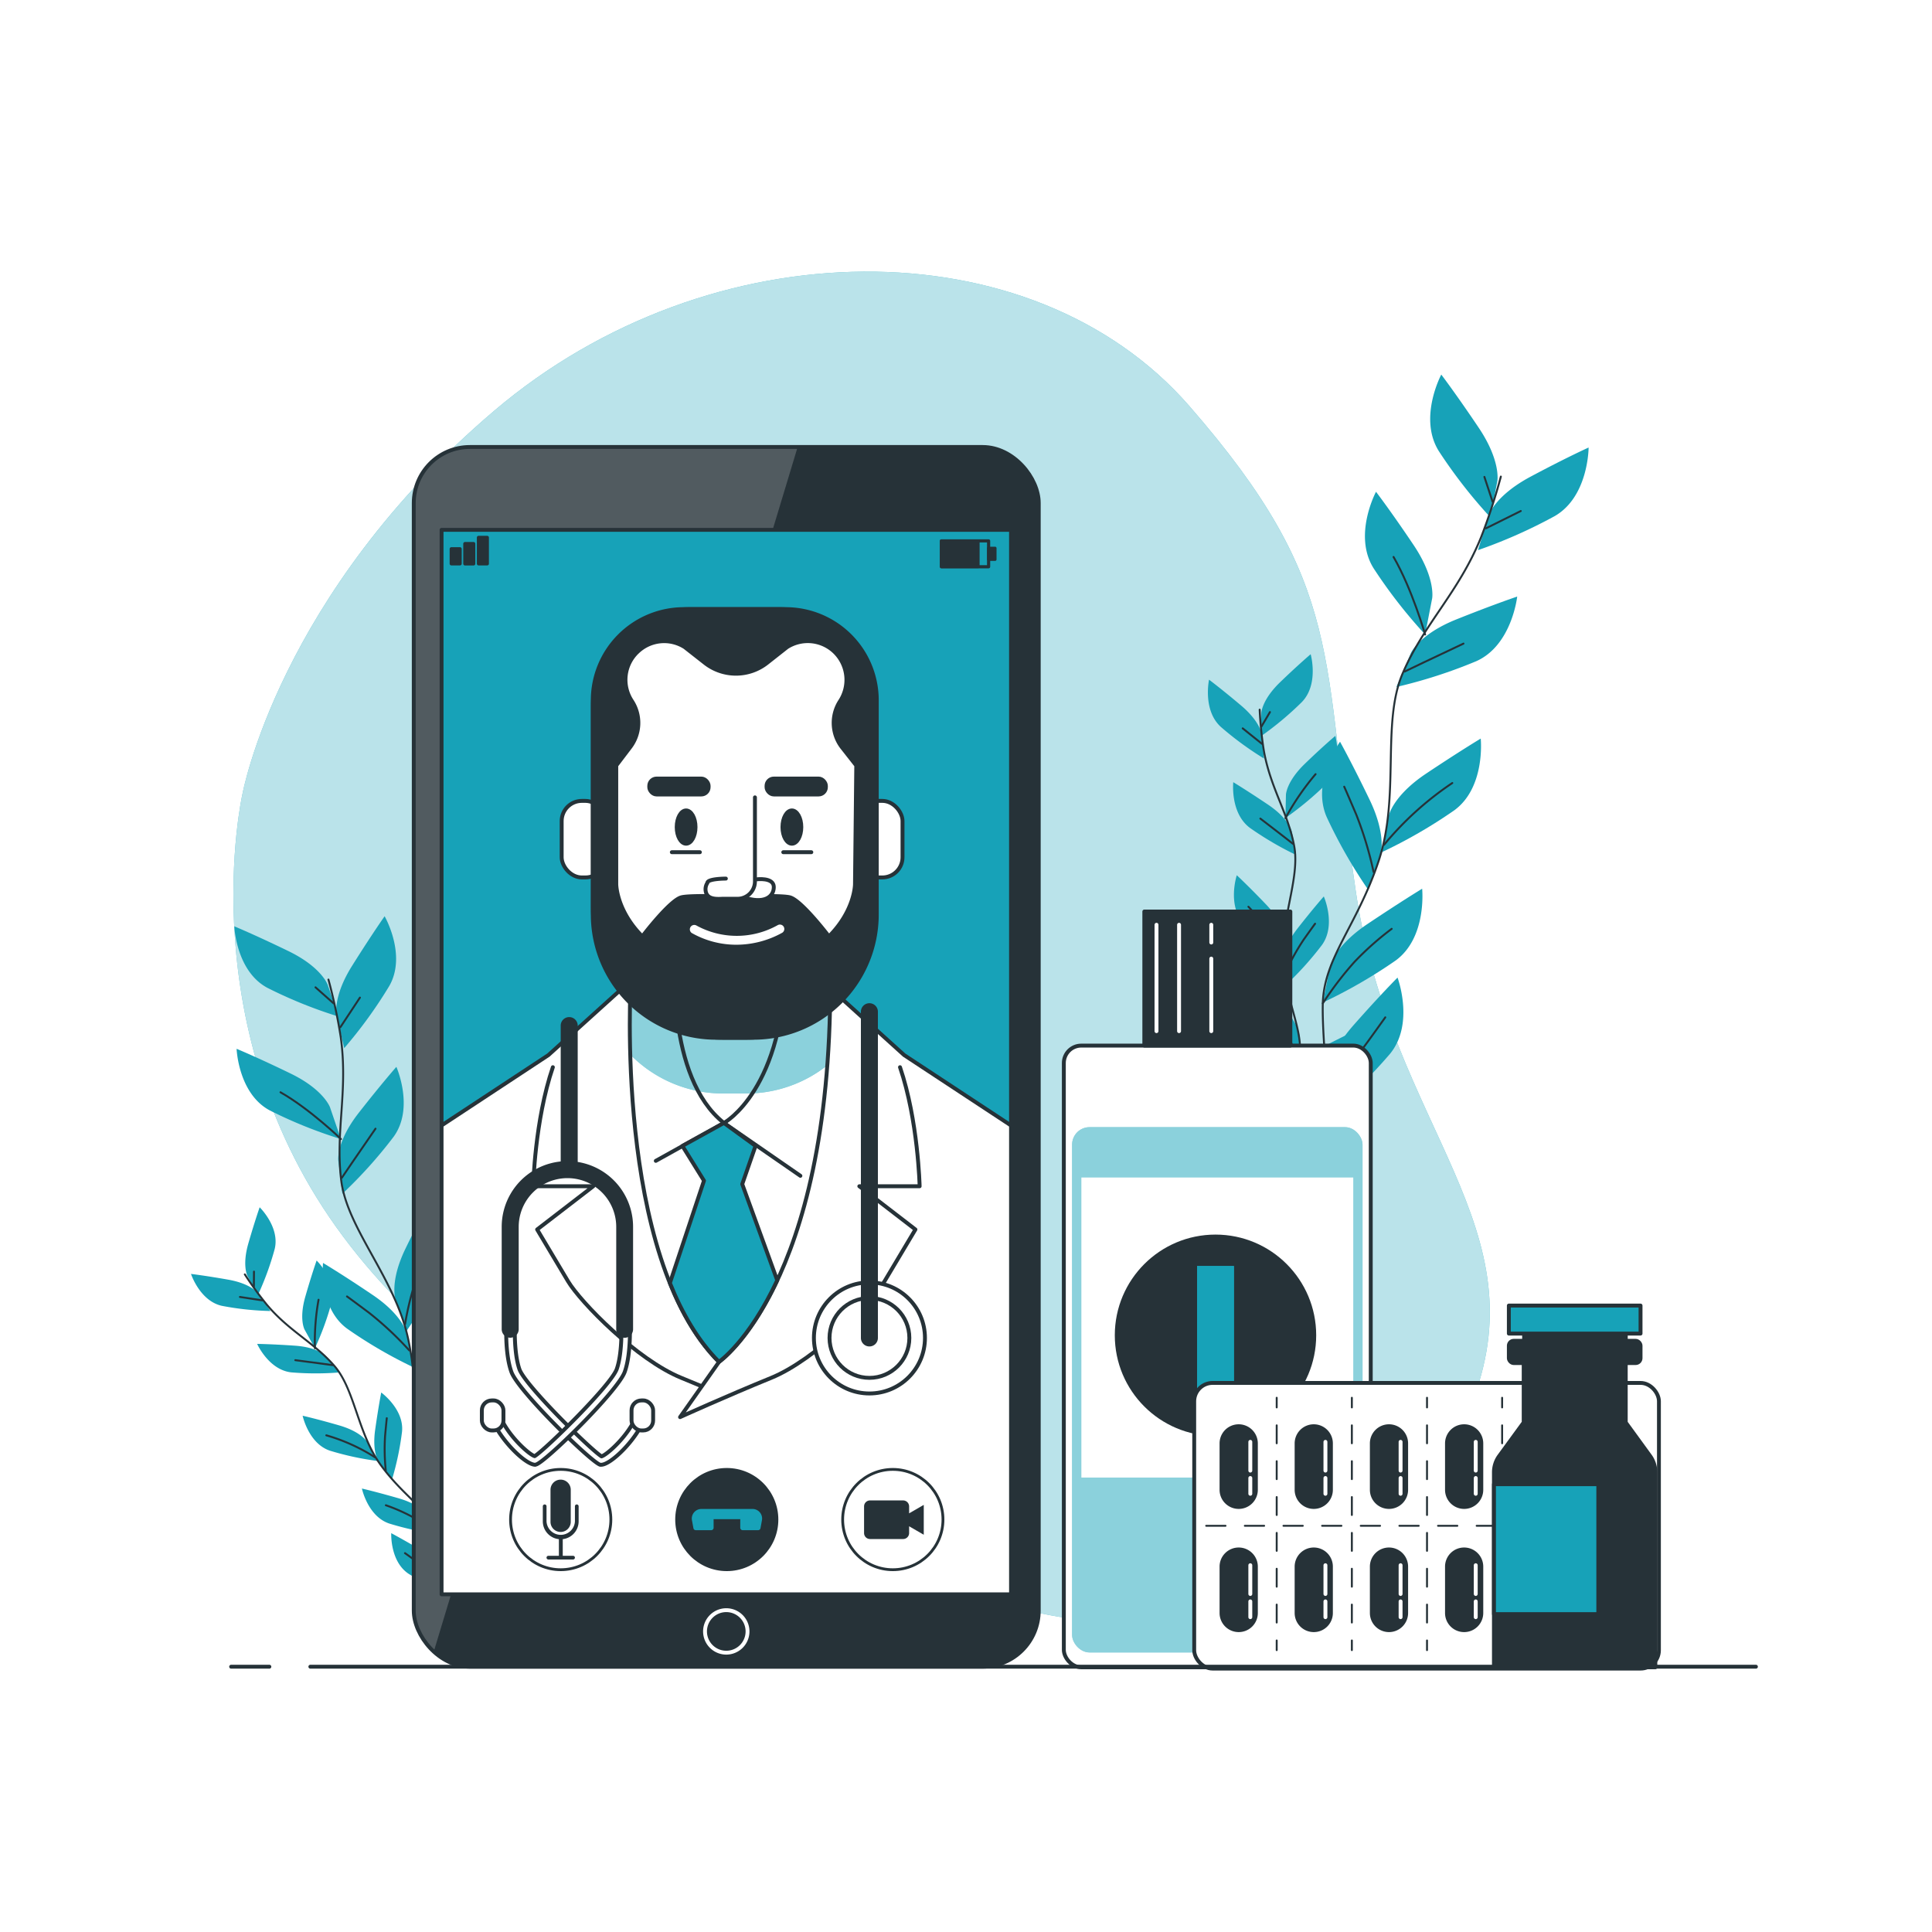 <svg class="animated" id="freepik_stories-online-doctor" xmlns="http://www.w3.org/2000/svg"
    xmlns:xlink="http://www.w3.org/1999/xlink" viewBox="0 0 500 500" version="1.1" xmlns:svgjs="http://svgjs.com/svgjs">
    <style>
        svg#freepik_stories-online-doctor:not(.animated) .animable {
            opacity: 0;
        }

        svg#freepik_stories-online-doctor.animated #freepik--Plants--inject-127 {
            animation: 1s 1 forwards cubic-bezier(.36, -0.01, .5, 1.38) slideUp, 3s Infinite linear wind;
            animation-delay: 0s, 1s;
        }

        svg#freepik_stories-online-doctor.animated #freepik--Bottle--inject-127 {
            animation: 1s 1 forwards cubic-bezier(.36, -0.01, .5, 1.38) slideRight;
            animation-delay: 0s;
        }

        svg#freepik_stories-online-doctor.animated #freepik--Pills--inject-127 {
            animation: 1s 1 forwards cubic-bezier(.36, -0.01, .5, 1.38) slideRight;
            animation-delay: 0s;
        }

        svg#freepik_stories-online-doctor.animated #freepik--Ampoule--inject-127 {
            animation: 1s 1 forwards cubic-bezier(.36, -0.01, .5, 1.38) slideRight;
            animation-delay: 0s;
        }

        svg#freepik_stories-online-doctor.animated #freepik--Device--inject-127 {
            animation: 1s 1 forwards cubic-bezier(.36, -0.01, .5, 1.38) slideLeft, 3s Infinite linear floating;
            animation-delay: 0s, 1s;
        }

        @keyframes slideUp {
            0% {
                opacity: 0;
                transform: translateY(30px);
            }

            100% {
                opacity: 1;
                transform: inherit;
            }
        }

        @keyframes wind {
            0% {
                transform: rotate(0deg);
            }

            25% {
                transform: rotate(1deg);
            }

            75% {
                transform: rotate(-1deg);
            }
        }

        @keyframes slideRight {
            0% {
                opacity: 0;
                transform: translateX(30px);
            }

            100% {
                opacity: 1;
                transform: translateX(0);
            }
        }

        @keyframes slideLeft {
            0% {
                opacity: 0;
                transform: translateX(-30px);
            }

            100% {
                opacity: 1;
                transform: translateX(0);
            }
        }

        @keyframes floating {
            0% {
                opacity: 1;
                transform: translateY(0px);
            }

            50% {
                transform: translateY(-10px);
            }

            100% {
                opacity: 1;
                transform: translateY(0px);
            }
        }
    </style>
    <g id="freepik--background-simple--inject-127" class="animable" style="transform-origin: 222.984px 245.192px;">
        <path
            d="M62.72,205.62s-13.83,61,26.14,114.47S198,394.7,253.67,413.3s107.5-2.11,126.7-48.86S360,292.17,350.91,230.88,348.64,152,307.82,105.11s-124-46.33-179.89,1.17S62.72,205.62,62.72,205.62Z"
            style="fill: rgb(23, 162, 184); transform-origin: 222.984px 245.192px;" id="eld1y4vu6nuxr" class="animable">
        </path>
        <g id="elqkps52ey86">
            <path
                d="M62.72,205.62s-13.83,61,26.14,114.47S198,394.7,253.67,413.3s107.5-2.11,126.7-48.86S360,292.17,350.91,230.88,348.64,152,307.82,105.11s-124-46.33-179.89,1.17S62.72,205.62,62.72,205.62Z"
                style="fill: rgb(255, 255, 255); opacity: 0.7; transform-origin: 222.984px 245.192px;" class="animable">
            </path>
        </g>
    </g>
    <g id="freepik--Plants--inject-127" class="animable" style="transform-origin: 230.28px 259.75px;">
        <path
            d="M387.51,124.54s1-5.18-4.83-13.86S373,96.94,373,96.94s-6,11.22-.64,19.8a130.15,130.15,0,0,0,13.34,17.14Z"
            style="fill: rgb(23, 162, 184); transform-origin: 378.854px 115.41px;" id="elz63qbivs48" class="animable">
        </path>
        <path
            d="M370.64,154.87s1-5.18-4.83-13.86-9.7-13.74-9.7-13.74-6,11.22-.63,19.79a129.82,129.82,0,0,0,13.34,17.15Z"
            style="fill: rgb(23, 162, 184); transform-origin: 361.976px 145.74px;" id="eldzzyc6nycw" class="animable">
        </path>
        <path d="M385.32,133.29s1.56-5,10.81-9.94,15-7.53,15-7.53,0,12.7-8.78,17.75a131,131,0,0,1-19.86,8.81Z"
            style="fill: rgb(23, 162, 184); transform-origin: 396.81px 129.1px;" id="els4278d3g9c" class="animable">
        </path>
        <path
            d="M365.12,169.05s2.08-4.86,11.79-8.75,15.74-5.91,15.74-5.91-1.37,12.63-10.6,16.73a129.52,129.52,0,0,1-20.67,6.67Z"
            style="fill: rgb(23, 162, 184); transform-origin: 377.015px 166.09px;" id="elaw4br6uy4as" class="animable">
        </path>
        <path
            d="M359.36,211.22s1-5.19,9.7-11,14.15-9.08,14.15-9.08,1.3,12.64-6.86,18.58a129.21,129.21,0,0,1-18.81,10.86Z"
            style="fill: rgb(23, 162, 184); transform-origin: 370.413px 205.86px;" id="elgp7yf2zrkpk" class="animable">
        </path>
        <path d="M357.25,221.37s1.74-5-2.8-14.41-7.65-15-7.65-15-7.5,10.25-3.45,19.5a129.53,129.53,0,0,0,10.77,18.86Z"
            style="fill: rgb(23, 162, 184); transform-origin: 349.864px 211.14px;" id="eljrysn7les4" class="animable">
        </path>
        <path
            d="M344.2,250.14s1-5.18,9.69-11S368.05,230,368.05,230s1.3,12.63-6.86,18.58a130.27,130.27,0,0,1-18.81,10.86Z"
            style="fill: rgb(23, 162, 184); transform-origin: 355.253px 244.72px;" id="elca2eptbiudv" class="animable">
        </path>
        <path
            d="M343.7,278.44s-.33-5.27,6.59-13.12S361.68,253,361.68,253s4.46,11.89-1.93,19.71a129.58,129.58,0,0,1-15.45,15.27Z"
            style="fill: rgb(23, 162, 184); transform-origin: 353.446px 270.49px;" id="elgivw3iu2la" class="animable">
        </path>
        <path
            d="M388.42,123.34a150.35,150.35,0,0,1-5.13,15.72c-5.77,14.27-14.81,22.43-20.3,35.26s-.62,31.7-6.19,48.47-14.13,25-14.46,36.88S346,304.58,346,304.58"
            style="fill: none; stroke: rgb(38, 50, 56); stroke-linecap: round; stroke-linejoin: round; stroke-width: 0.5px; transform-origin: 365.37px 213.96px;"
            id="elusoezaiphbk" class="animable"></path>
        <line x1="384.58" y1="136.72" x2="393.58" y2="132.25"
            style="fill: none; stroke: rgb(38, 50, 56); stroke-linecap: round; stroke-linejoin: round; stroke-width: 0.5px; transform-origin: 389.08px 134.485px;"
            id="elvcbds3mfawk" class="animable"></line>
        <line x1="386.29" y1="129.88" x2="384.16" y2="123.42"
            style="fill: none; stroke: rgb(38, 50, 56); stroke-linecap: round; stroke-linejoin: round; stroke-width: 0.5px; transform-origin: 385.225px 126.65px;"
            id="el38uim4cy5e2" class="animable"></line>
        <path d="M363.54,173.79s7.52-3.63,15.21-7.23"
            style="fill: none; stroke: rgb(38, 50, 56); stroke-linecap: round; stroke-linejoin: round; stroke-width: 0.5px; transform-origin: 371.145px 170.175px;"
            id="el1fzixysxwhl" class="animable"></path>
        <path d="M368.82,164.21s-3.37-11.77-8.17-20.07"
            style="fill: none; stroke: rgb(38, 50, 56); stroke-linecap: round; stroke-linejoin: round; stroke-width: 0.5px; transform-origin: 364.735px 154.175px;"
            id="elduow91w56e9" class="animable"></path>
        <path d="M358.18,218.65a82.48,82.48,0,0,1,17.67-16"
            style="fill: none; stroke: rgb(38, 50, 56); stroke-linecap: round; stroke-linejoin: round; stroke-width: 0.5px; transform-origin: 367.015px 210.65px;"
            id="el42q6d6dpamw" class="animable"></path>
        <path d="M355.48,225.68A93,93,0,0,0,351,210.82c-2.72-6.38-3.12-7.22-3.12-7.22"
            style="fill: none; stroke: rgb(38, 50, 56); stroke-linecap: round; stroke-linejoin: round; stroke-width: 0.5px; transform-origin: 351.68px 214.64px;"
            id="elovfi8kdlfi" class="animable"></path>
        <path d="M342.34,259.67a87.88,87.88,0,0,1,8.23-10.77,78,78,0,0,1,9.6-8.52"
            style="fill: none; stroke: rgb(38, 50, 56); stroke-linecap: round; stroke-linejoin: round; stroke-width: 0.5px; transform-origin: 351.255px 250.025px;"
            id="elw1eq8e9etar" class="animable"></path>
        <path d="M344.3,287.93a22.66,22.66,0,0,1,4.21-11.1c3.76-4.75,8.21-11.05,10-13.54"
            style="fill: none; stroke: rgb(38, 50, 56); stroke-linecap: round; stroke-linejoin: round; stroke-width: 0.5px; transform-origin: 351.405px 275.61px;"
            id="el1alzlp18pbw" class="animable"></path>
        <path d="M326.43,184.54s.07-3.37,4.88-8,7.89-7.23,7.89-7.23,2.19,7.78-2.29,12.39a82.43,82.43,0,0,1-10.61,8.86Z"
            style="fill: rgb(23, 162, 184); transform-origin: 333.018px 179.935px;" id="elpxqdq7uccxc" class="animable">
        </path>
        <path d="M332.8,205.68s.08-3.36,4.88-8,7.9-7.23,7.9-7.23,2.18,7.78-2.29,12.4a82.62,82.62,0,0,1-10.62,8.85Z"
            style="fill: rgb(23, 162, 184); transform-origin: 339.391px 201.075px;" id="el8mupoxb3qb2" class="animable">
        </path>
        <path
            d="M326.6,190.27s-.28-3.35-5.37-7.65-8.33-6.72-8.33-6.72-1.7,7.91,3.06,12.23a82.93,82.93,0,0,0,11.15,8.17Z"
            style="fill: rgb(23, 162, 184); transform-origin: 319.857px 186.1px;" id="el1isy7ylyq5h" class="animable">
        </path>
        <path d="M334.32,215.24s-.64-3.3-6.15-7-9-5.81-9-5.81-.85,8,4.33,11.84a83.07,83.07,0,0,0,11.95,7Z"
            style="fill: rgb(23, 162, 184); transform-origin: 327.284px 211.85px;" id="elovvz1tvl51o" class="animable">
        </path>
        <path
            d="M332.18,242.24s.07-3.36-4.53-8.17-7.57-7.56-7.57-7.56-2.52,7.68,1.74,12.48a82.68,82.68,0,0,0,10.23,9.3Z"
            style="fill: rgb(23, 162, 184); transform-origin: 325.76px 237.4px;" id="el9djjsge440n" class="animable">
        </path>
        <path d="M332.12,248.84s-.41-3.33,3.7-8.58S342.6,232,342.6,232s3.27,7.39-.5,12.59a82.7,82.7,0,0,1-9.25,10.27Z"
            style="fill: rgb(23, 162, 184); transform-origin: 338.012px 243.43px;" id="el7d4b35l9vgk" class="animable">
        </path>
        <path d="M336.1,276.86s1-3.21,6.93-6.27,9.61-4.71,9.61-4.71-.09,8.08-5.68,11.24a82.56,82.56,0,0,1-12.69,5.51Z"
            style="fill: rgb(23, 162, 184); transform-origin: 343.455px 274.255px;" id="elc7m895mqdxb" class="animable">
        </path>
        <path d="M336.34,268.5s.07-3.36-4.54-8.17-7.57-7.56-7.57-7.56-2.52,7.68,1.75,12.48a82.68,82.68,0,0,0,10.23,9.3Z"
            style="fill: rgb(23, 162, 184); transform-origin: 329.916px 263.66px;" id="el76gu1zlxfkc" class="animable">
        </path>
        <path
            d="M332.81,286.16s.92-3.23-2.31-9.05-5.41-9.23-5.41-9.23-4.39,6.79-1.47,12.52A82.63,82.63,0,0,0,331.15,292Z"
            style="fill: rgb(23, 162, 184); transform-origin: 327.774px 279.94px;" id="elj6nljb9myys" class="animable">
        </path>
        <path
            d="M326,183.66a96,96,0,0,0,1.06,10.47c1.66,9.65,6.17,16,7.85,24.68s-3.91,19.79-2.72,31,5.39,17.47,4,24.89-8.34,27.43-8.34,27.43"
            style="fill: none; stroke: rgb(38, 50, 56); stroke-linecap: round; stroke-linejoin: round; stroke-width: 0.5px; transform-origin: 331.234px 242.895px;"
            id="el64ce72x8oyq" class="animable"></path>
        <line x1="326.6" y1="192.5" x2="321.61" y2="188.5"
            style="fill: none; stroke: rgb(38, 50, 56); stroke-linecap: round; stroke-linejoin: round; stroke-width: 0.5px; transform-origin: 324.105px 190.5px;"
            id="elhu84qdh461" class="animable"></line>
        <line x1="326.46" y1="188.02" x2="328.66" y2="184.29"
            style="fill: none; stroke: rgb(38, 50, 56); stroke-linecap: round; stroke-linejoin: round; stroke-width: 0.5px; transform-origin: 327.56px 186.155px;"
            id="elk2o9xazmegq" class="animable"></line>
        <path d="M334.65,218.4s-4.17-3.27-8.47-6.55"
            style="fill: none; stroke: rgb(38, 50, 56); stroke-linecap: round; stroke-linejoin: round; stroke-width: 0.5px; transform-origin: 330.415px 215.125px;"
            id="elkcu9af4hh1" class="animable"></path>
        <path d="M332.67,211.73a68,68,0,0,1,7.8-11.38"
            style="fill: none; stroke: rgb(38, 50, 56); stroke-linecap: round; stroke-linejoin: round; stroke-width: 0.5px; transform-origin: 336.57px 206.04px;"
            id="elowxf7aib7w8" class="animable"></path>
        <path d="M331.91,247a52.35,52.35,0,0,0-8.82-12.34"
            style="fill: none; stroke: rgb(38, 50, 56); stroke-linecap: round; stroke-linejoin: round; stroke-width: 0.5px; transform-origin: 327.5px 240.83px;"
            id="el1mivzah6i91" class="animable"></path>
        <path d="M332.64,251.76a59.4,59.4,0,0,1,4.78-8.63c2.56-3.6,2.92-4.07,2.92-4.07"
            style="fill: none; stroke: rgb(38, 50, 56); stroke-linecap: round; stroke-linejoin: round; stroke-width: 0.5px; transform-origin: 336.49px 245.41px;"
            id="eld1ikhfq082h" class="animable"></path>
        <path d="M334.85,280.25a49.58,49.58,0,0,1,7.19-5,31.59,31.59,0,0,0,4.54-2.62"
            style="fill: none; stroke: rgb(38, 50, 56); stroke-linecap: round; stroke-linejoin: round; stroke-width: 0.5px; transform-origin: 340.715px 276.44px;"
            id="el64k2oxrhsgi" class="animable"></path>
        <path d="M336.2,274.68a56,56,0,0,0-3.65-7.82,49.62,49.62,0,0,0-4.82-6.59"
            style="fill: none; stroke: rgb(38, 50, 56); stroke-linecap: round; stroke-linejoin: round; stroke-width: 0.5px; transform-origin: 331.965px 267.475px;"
            id="elpkgbszuay1" class="animable"></path>
        <path d="M331.15,292a14.34,14.34,0,0,0-1.11-7.47c-1.69-3.46-3.6-8-4.39-9.77"
            style="fill: none; stroke: rgb(38, 50, 56); stroke-linecap: round; stroke-linejoin: round; stroke-width: 0.5px; transform-origin: 328.451px 283.38px;"
            id="el0y1j2w76dmn" class="animable"></path>
        <path d="M84.82,254.88s-1.58-4.57-10.18-8.74-14-6.41-14-6.41.44,11.6,8.58,15.93a118.42,118.42,0,0,0,18.41,7.43Z"
            style="fill: rgb(23, 162, 184); transform-origin: 74.135px 251.41px;" id="elegtpgzhdl6c" class="animable">
        </path>
        <path d="M85.41,286.58s-1.58-4.56-10.18-8.74-14-6.41-14-6.41.44,11.6,8.58,15.94a119,119,0,0,0,18.41,7.42Z"
            style="fill: rgb(23, 162, 184); transform-origin: 74.725px 283.11px;" id="elpujmz1ahlqq" class="animable">
        </path>
        <path
            d="M87.11,262.79s-1.09-4.71,4-12.82,8.43-12.85,8.43-12.85,5.79,10.06,1.2,18.06a118.22,118.22,0,0,1-11.65,16.07Z"
            style="fill: rgb(23, 162, 184); transform-origin: 94.761px 254.185px;" id="el7j9u3tzyfg2" class="animable">
        </path>
        <path
            d="M87.55,300.32s-.59-4.8,5.3-12.33,9.73-11.89,9.73-11.89,4.71,10.61-.7,18.08a119.21,119.21,0,0,1-13.27,14.76Z"
            style="fill: rgb(23, 162, 184); transform-origin: 96.007px 292.52px;" id="eln95rqbyo60e" class="animable">
        </path>
        <path
            d="M102.35,336.28s-1.58-4.56,2.6-13.16,7-13.67,7-13.67,6.83,9.39,3.11,17.83a118.58,118.58,0,0,1-9.88,17.21Z"
            style="fill: rgb(23, 162, 184); transform-origin: 109.113px 326.97px;" id="el0k8ni16npi6m" class="animable">
        </path>
        <path
            d="M105.35,345.27s-.92-4.74-8.84-10.1-12.91-8.32-12.91-8.32-1.22,11.54,6.23,17a118.74,118.74,0,0,0,17.16,10Z"
            style="fill: rgb(23, 162, 184); transform-origin: 95.258px 340.35px;" id="el9jhd99i9umf" class="animable">
        </path>
        <path d="M108.23,374s-1.58-4.57,2.6-13.17,7-13.67,7-13.67,6.83,9.39,3.11,17.83a119,119,0,0,1-9.89,17.22Z"
            style="fill: rgb(23, 162, 184); transform-origin: 114.993px 364.685px;" id="elmqbxydm0cv" class="animable">
        </path>
        <path d="M120.83,396.58s-2.69-4-.82-13.39,3.33-15,3.33-15,9,7.36,7.51,16.46a118.54,118.54,0,0,1-5.2,19.16Z"
            style="fill: rgb(23, 162, 184); transform-origin: 125.183px 386px;" id="elxfres8qocem" class="animable">
        </path>
        <path
            d="M85,253.51a136.55,136.55,0,0,1,3.16,14.77c2,13.92-1.42,24.52.14,37.18s14,25.33,17.35,41.14.32,26.26,5.49,35.78,23.49,33.82,23.49,33.82"
            style="fill: none; stroke: rgb(38, 50, 56); stroke-linecap: round; stroke-linejoin: round; stroke-width: 0.5px; transform-origin: 109.815px 334.855px;"
            id="elhiwh8uq15aa" class="animable"></path>
        <line x1="88.09" y1="265.84" x2="93.15" y2="258.18"
            style="fill: none; stroke: rgb(38, 50, 56); stroke-linecap: round; stroke-linejoin: round; stroke-width: 0.5px; transform-origin: 90.62px 262.01px;"
            id="elgohjbvwi4cv" class="animable"></line>
        <line x1="86.31" y1="259.65" x2="81.65" y2="255.52"
            style="fill: none; stroke: rgb(38, 50, 56); stroke-linecap: round; stroke-linejoin: round; stroke-width: 0.5px; transform-origin: 83.98px 257.585px;"
            id="elo8l3tb3biy" class="animable"></line>
        <path d="M88.48,304.79s4.27-6.32,8.7-12.69"
            style="fill: none; stroke: rgb(38, 50, 56); stroke-linecap: round; stroke-linejoin: round; stroke-width: 0.5px; transform-origin: 92.83px 298.445px;"
            id="elxla09ylm9po" class="animable"></path>
        <path d="M88.25,294.79S80.19,287,72.59,282.68"
            style="fill: none; stroke: rgb(38, 50, 56); stroke-linecap: round; stroke-linejoin: round; stroke-width: 0.5px; transform-origin: 80.42px 288.735px;"
            id="elwhy22m9isi" class="animable"></path>
        <path d="M104.83,342.69a75.25,75.25,0,0,1,6.62-20.75"
            style="fill: none; stroke: rgb(38, 50, 56); stroke-linecap: round; stroke-linejoin: round; stroke-width: 0.5px; transform-origin: 108.14px 332.315px;"
            id="ely90cx5wj6th" class="animable"></path>
        <path d="M105.92,349.48a85.32,85.32,0,0,0-10.34-9.68c-5.08-3.8-5.78-4.28-5.78-4.28"
            style="fill: none; stroke: rgb(38, 50, 56); stroke-linecap: round; stroke-linejoin: round; stroke-width: 0.5px; transform-origin: 97.86px 342.5px;"
            id="elhcs55cqs0hw" class="animable"></path>
        <path d="M111.13,382.38a81.9,81.9,0,0,1,1.56-12.29A71.44,71.44,0,0,1,116.37,359"
            style="fill: none; stroke: rgb(38, 50, 56); stroke-linecap: round; stroke-linejoin: round; stroke-width: 0.5px; transform-origin: 113.75px 370.69px;"
            id="eljqkanktcgbj" class="animable"></path>
        <path d="M125.65,403.81a20.74,20.74,0,0,1-1.77-10.7c.8-5.48,1.42-12.5,1.7-15.29"
            style="fill: none; stroke: rgb(38, 50, 56); stroke-linecap: round; stroke-linejoin: round; stroke-width: 0.5px; transform-origin: 124.713px 390.815px;"
            id="elzonx1ehdxne" class="animable"></path>
        <path d="M64.08,330.31s-1.49-2.69.2-8.54,2.92-9.33,2.92-9.33,5.3,5.15,3.88,10.84a75.74,75.74,0,0,1-4.33,11.87Z"
            style="fill: rgb(23, 162, 184); transform-origin: 67.397px 323.795px;" id="elgl9v208m3w" class="animable">
        </path>
        <path d="M78.82,344.09s-1.48-2.69.2-8.54,2.92-9.33,2.92-9.33,5.3,5.15,3.88,10.84a75.09,75.09,0,0,1-4.32,11.87Z"
            style="fill: rgb(23, 162, 184); transform-origin: 82.14px 337.575px;" id="elimhxw9d7cla" class="animable">
        </path>
        <path d="M66.85,334.76s-1.76-2.52-7.76-3.58-9.66-1.49-9.66-1.49,2.29,7,8,8.26A75.12,75.12,0,0,0,70,339.29Z"
            style="fill: rgb(23, 162, 184); transform-origin: 59.715px 334.49px;" id="el90t2bhami6" class="animable">
        </path>
        <path d="M84.41,351s-2-2.32-8.09-2.74-9.77-.46-9.77-.46,3,6.74,8.85,7.37a76.16,76.16,0,0,0,12.63,0Z"
            style="fill: rgb(23, 162, 184); transform-origin: 77.29px 351.616px;" id="elg8xay120lrg" class="animable">
        </path>
        <path d="M95.11,373.27s-1.49-2.69-7.33-4.38-9.46-2.5-9.46-2.5,1.54,7.23,7.11,9.06a75.17,75.17,0,0,0,12.35,2.66Z"
            style="fill: rgb(23, 162, 184); transform-origin: 88.05px 372.25px;" id="eltb4qhrul4pl" class="animable">
        </path>
        <path d="M98.09,378.51s-1.85-2.45-1-8.47,1.57-9.66,1.57-9.66,6,4.34,5.38,10.19a75,75,0,0,1-2.6,12.36Z"
            style="fill: rgb(23, 162, 184); transform-origin: 100.476px 371.655px;" id="el0lnylltz833" class="animable">
        </path>
        <path d="M114.09,398.82s-.66-3,2.6-8.13,5.43-8.14,5.43-8.14,3.64,6.44.67,11.5a74.86,74.86,0,0,1-7.5,10.17Z"
            style="fill: rgb(23, 162, 184); transform-origin: 118.996px 393.385px;" id="el5hmgnumorpb" class="animable">
        </path>
        <path
            d="M110.44,392.11s-1.48-2.69-7.33-4.37-9.45-2.51-9.45-2.51,1.53,7.23,7.11,9.07A75.56,75.56,0,0,0,113.12,397Z"
            style="fill: rgb(23, 162, 184); transform-origin: 103.39px 391.115px;" id="el5bu37tbfw8p" class="animable">
        </path>
        <path d="M115.76,407.69s-.75-3-6-6.09-8.51-4.82-8.51-4.82-.35,7.38,4.58,10.57a75.4,75.4,0,0,0,11.27,5.7Z"
            style="fill: rgb(23, 162, 184); transform-origin: 109.172px 404.915px;" id="el4iw5qdvnoe7" class="animable">
        </path>
        <path
            d="M63.36,329.81A89,89,0,0,0,69,337.59c5.74,6.87,12.2,9.78,17.53,15.9s6,17.44,12.06,25.73,12.29,11.33,14.58,17.84,6,25.5,6,25.5"
            style="fill: none; stroke: rgb(38, 50, 56); stroke-linecap: round; stroke-linejoin: round; stroke-width: 0.5px; transform-origin: 91.265px 376.185px;"
            id="elziejvhe15kc" class="animable"></path>
        <line x1="67.87" y1="336.53" x2="62.09" y2="335.65"
            style="fill: none; stroke: rgb(38, 50, 56); stroke-linecap: round; stroke-linejoin: round; stroke-width: 0.5px; transform-origin: 64.98px 336.09px;"
            id="el8r05tt4fgnr" class="animable"></line>
        <line x1="65.7" y1="333.04" x2="65.73" y2="329.09"
            style="fill: none; stroke: rgb(38, 50, 56); stroke-linecap: round; stroke-linejoin: round; stroke-width: 0.5px; transform-origin: 65.715px 331.065px;"
            id="elywp26zlucz" class="animable"></line>
        <path d="M86.12,353.3s-4.8-.67-9.7-1.29"
            style="fill: none; stroke: rgb(38, 50, 56); stroke-linecap: round; stroke-linejoin: round; stroke-width: 0.5px; transform-origin: 81.27px 352.655px;"
            id="elcb21cbbwkjd" class="animable"></path>
        <path d="M81.5,348.93a61.43,61.43,0,0,1,.94-12.56"
            style="fill: none; stroke: rgb(38, 50, 56); stroke-linecap: round; stroke-linejoin: round; stroke-width: 0.5px; transform-origin: 81.958px 342.65px;"
            id="elc2yvsvhu7j" class="animable"></path>
        <path d="M97.09,377.17a48.13,48.13,0,0,0-12.64-5.71"
            style="fill: none; stroke: rgb(38, 50, 56); stroke-linecap: round; stroke-linejoin: round; stroke-width: 0.5px; transform-origin: 90.77px 374.315px;"
            id="elb0mj7vr1x07" class="animable"></path>
        <path d="M99.84,380.58a53.67,53.67,0,0,1-.18-9c.37-4,.44-4.55.44-4.55"
            style="fill: none; stroke: rgb(38, 50, 56); stroke-linecap: round; stroke-linejoin: round; stroke-width: 0.5px; transform-origin: 99.825px 373.805px;"
            id="el7otua7zmxhq" class="animable"></path>
        <path d="M114.66,402.07A45.42,45.42,0,0,1,118,394.8a30.39,30.39,0,0,0,2.39-4.16"
            style="fill: none; stroke: rgb(38, 50, 56); stroke-linecap: round; stroke-linejoin: round; stroke-width: 0.5px; transform-origin: 117.525px 396.355px;"
            id="ely07prxpbq8" class="animable"></path>
        <path d="M113.17,397.06a51.3,51.3,0,0,0-6.47-4.5,46,46,0,0,0-6.84-3"
            style="fill: none; stroke: rgb(38, 50, 56); stroke-linecap: round; stroke-linejoin: round; stroke-width: 0.5px; transform-origin: 106.515px 393.31px;"
            id="elaunic4dmh98" class="animable"></path>
        <path d="M117.12,413.05a13.19,13.19,0,0,0-4.31-5.4c-2.92-1.95-6.51-4.65-8-5.7"
            style="fill: none; stroke: rgb(38, 50, 56); stroke-linecap: round; stroke-linejoin: round; stroke-width: 0.5px; transform-origin: 110.965px 407.5px;"
            id="elmub4m6yhw1" class="animable"></path>
    </g>
    <g id="freepik--Bottle--inject-127" class="animable animator-active" style="transform-origin: 315.035px 333.695px;">
        <rect x="275.32" y="270.6" width="79.43" height="160.89" rx="4.51"
            style="fill: rgb(255, 255, 255); stroke: rgb(38, 50, 56); stroke-linecap: round; stroke-linejoin: round; stroke-width: 1.01px; transform-origin: 315.035px 351.045px;"
            id="el76z8q8wzs3g" class="animable"></rect>
        <rect x="277.46" y="291.71" width="75.16" height="135.94" rx="4.51"
            style="fill: rgb(23, 162, 184); transform-origin: 315.04px 359.68px;" id="elqhex2ga54y" class="animable">
        </rect>
        <g id="eld531oo7nq55">
            <rect x="277.46" y="291.71" width="75.16" height="135.94" rx="4.51"
                style="fill: rgb(255, 255, 255); opacity: 0.5; transform-origin: 315.04px 359.68px;" class="animable">
            </rect>
        </g>
        <rect x="296.15" y="235.9" width="37.79" height="34.7"
            style="fill: rgb(38, 50, 56); stroke: rgb(38, 50, 56); stroke-linecap: round; stroke-linejoin: round; stroke-width: 1.01px; transform-origin: 315.045px 253.25px;"
            id="el2ni46urbfx8" class="animable"></rect>
        <line x1="299.3" y1="239.33" x2="299.3" y2="266.86"
            style="fill: none; stroke: rgb(255, 255, 255); stroke-linecap: round; stroke-linejoin: round; stroke-width: 1.01px; transform-origin: 299.3px 253.095px;"
            id="elfdit4kdzw4u" class="animable"></line>
        <line x1="305.14" y1="239.33" x2="305.14" y2="266.86"
            style="fill: none; stroke: rgb(255, 255, 255); stroke-linecap: round; stroke-linejoin: round; stroke-width: 1.01px; transform-origin: 305.14px 253.095px;"
            id="elz5ho3x57her" class="animable"></line>
        <line x1="313.48" y1="248.09" x2="313.48" y2="266.86"
            style="fill: none; stroke: rgb(255, 255, 255); stroke-linecap: round; stroke-linejoin: round; stroke-width: 1.01px; transform-origin: 313.48px 257.475px;"
            id="el8ett6tlk9bu" class="animable"></line>
        <line x1="313.48" y1="239.33" x2="313.48" y2="243.92"
            style="fill: none; stroke: rgb(255, 255, 255); stroke-linecap: round; stroke-linejoin: round; stroke-width: 1.01px; transform-origin: 313.48px 241.625px;"
            id="elwy0hnt5g9do" class="animable"></line>
        <rect x="279.86" y="304.74" width="70.36" height="77.65"
            style="fill: rgb(255, 255, 255); transform-origin: 315.04px 343.565px;" id="elzljbw6gumwd" class="animable">
        </rect>
        <circle cx="314.57" cy="345.57" r="26.06" style="fill: rgb(38, 50, 56); transform-origin: 314.57px 345.57px;"
            id="elcjuojo29dt5" class="animable"></circle>
        <rect x="309.8" y="327.64" width="9.54" height="35.86"
            style="fill: rgb(23, 162, 184); transform-origin: 314.57px 345.57px;" id="el6x8k18p6oj7" class="animable">
        </rect>
        <g id="elvs054p4r2r">
            <rect x="309.8" y="327.64" width="9.54" height="35.86"
                style="fill: rgb(23, 162, 184); transform-origin: 314.57px 345.57px; transform: rotate(90deg);"
                class="animable"></rect>
        </g>
    </g>
    <g id="freepik--Pills--inject-127" class="animable" style="transform-origin: 369.195px 394.865px;">
        <rect x="309.06" y="357.9" width="120.27" height="73.93" rx="4.75"
            style="fill: rgb(255, 255, 255); stroke: rgb(38, 50, 56); stroke-linecap: round; stroke-linejoin: round; transform-origin: 369.195px 394.865px;"
            id="ela88h6ghk3wt" class="animable"></rect>
        <path
            d="M320.57,390h0a4.44,4.44,0,0,1-4.44-4.44v-12a4.44,4.44,0,0,1,4.44-4.45h0a4.45,4.45,0,0,1,4.45,4.45v12A4.44,4.44,0,0,1,320.57,390Z"
            style="fill: rgb(38, 50, 56); stroke: rgb(38, 50, 56); stroke-linecap: round; stroke-linejoin: round; stroke-width: 1.01px; transform-origin: 320.575px 379.555px;"
            id="el8qh5eawygv3" class="animable"></path>
        <line x1="323.58" y1="373.15" x2="323.58" y2="380.59"
            style="fill: none; stroke: rgb(255, 255, 255); stroke-linecap: round; stroke-linejoin: round; stroke-width: 1.01px; transform-origin: 323.58px 376.87px;"
            id="el4i88lohuot" class="animable"></line>
        <line x1="323.58" y1="382.51" x2="323.58" y2="386.59"
            style="fill: none; stroke: rgb(255, 255, 255); stroke-linecap: round; stroke-linejoin: round; stroke-width: 1.01px; transform-origin: 323.58px 384.55px;"
            id="el84ikep6jg9l" class="animable"></line>
        <path
            d="M340,390h0a4.44,4.44,0,0,1-4.44-4.44v-12a4.44,4.44,0,0,1,4.44-4.45h0a4.44,4.44,0,0,1,4.44,4.45v12A4.44,4.44,0,0,1,340,390Z"
            style="fill: rgb(38, 50, 56); stroke: rgb(38, 50, 56); stroke-linecap: round; stroke-linejoin: round; stroke-width: 1.01px; transform-origin: 340px 379.555px;"
            id="el5p3xx17l4vk" class="animable"></path>
        <line x1="343.02" y1="373.15" x2="343.02" y2="380.59"
            style="fill: none; stroke: rgb(255, 255, 255); stroke-linecap: round; stroke-linejoin: round; stroke-width: 1.01px; transform-origin: 343.02px 376.87px;"
            id="el5myfb7z7hxf" class="animable"></line>
        <line x1="343.02" y1="382.51" x2="343.02" y2="386.59"
            style="fill: none; stroke: rgb(255, 255, 255); stroke-linecap: round; stroke-linejoin: round; stroke-width: 1.01px; transform-origin: 343.02px 384.55px;"
            id="elqjks53gu2u" class="animable"></line>
        <path
            d="M359.47,390h0a4.44,4.44,0,0,1-4.44-4.44v-12a4.44,4.44,0,0,1,4.44-4.45h0a4.44,4.44,0,0,1,4.44,4.45v12A4.44,4.44,0,0,1,359.47,390Z"
            style="fill: rgb(38, 50, 56); stroke: rgb(38, 50, 56); stroke-linecap: round; stroke-linejoin: round; stroke-width: 1.01px; transform-origin: 359.47px 379.555px;"
            id="eli33ny70my6" class="animable"></path>
        <line x1="362.47" y1="373.15" x2="362.47" y2="380.59"
            style="fill: none; stroke: rgb(255, 255, 255); stroke-linecap: round; stroke-linejoin: round; stroke-width: 1.01px; transform-origin: 362.47px 376.87px;"
            id="elgbx4mwpbosm" class="animable"></line>
        <line x1="362.47" y1="382.51" x2="362.47" y2="386.59"
            style="fill: none; stroke: rgb(255, 255, 255); stroke-linecap: round; stroke-linejoin: round; stroke-width: 1.01px; transform-origin: 362.47px 384.55px;"
            id="elxbp998v8qz" class="animable"></line>
        <path
            d="M378.92,390h0a4.44,4.44,0,0,1-4.44-4.44v-12a4.44,4.44,0,0,1,4.44-4.45h0a4.44,4.44,0,0,1,4.44,4.45v12A4.44,4.44,0,0,1,378.92,390Z"
            style="fill: rgb(38, 50, 56); stroke: rgb(38, 50, 56); stroke-linecap: round; stroke-linejoin: round; stroke-width: 1.01px; transform-origin: 378.92px 379.555px;"
            id="elyvg6ta1zt5n" class="animable"></path>
        <line x1="381.92" y1="373.15" x2="381.92" y2="380.59"
            style="fill: none; stroke: rgb(255, 255, 255); stroke-linecap: round; stroke-linejoin: round; stroke-width: 1.01px; transform-origin: 381.92px 376.87px;"
            id="elljo44bz2yll" class="animable"></line>
        <line x1="381.92" y1="382.51" x2="381.92" y2="386.59"
            style="fill: none; stroke: rgb(255, 255, 255); stroke-linecap: round; stroke-linejoin: round; stroke-width: 1.01px; transform-origin: 381.92px 384.55px;"
            id="elsoc84nce79i" class="animable"></line>
        <path
            d="M398.37,390h0a4.44,4.44,0,0,1-4.45-4.44v-12a4.45,4.45,0,0,1,4.45-4.45h0a4.44,4.44,0,0,1,4.44,4.45v12A4.44,4.44,0,0,1,398.37,390Z"
            style="fill: rgb(38, 50, 56); stroke: rgb(38, 50, 56); stroke-linecap: round; stroke-linejoin: round; stroke-width: 1.01px; transform-origin: 398.365px 379.555px;"
            id="elq2nh8ld3ibe" class="animable"></path>
        <line x1="401.37" y1="373.15" x2="401.37" y2="380.59"
            style="fill: none; stroke: rgb(255, 255, 255); stroke-linecap: round; stroke-linejoin: round; stroke-width: 1.01px; transform-origin: 401.37px 376.87px;"
            id="elz12i90gzypq" class="animable"></line>
        <line x1="401.37" y1="382.51" x2="401.37" y2="386.59"
            style="fill: none; stroke: rgb(255, 255, 255); stroke-linecap: round; stroke-linejoin: round; stroke-width: 1.01px; transform-origin: 401.37px 384.55px;"
            id="eln1jzynple6" class="animable"></line>
        <path
            d="M417.81,390h0a4.44,4.44,0,0,1-4.44-4.44v-12a4.44,4.44,0,0,1,4.44-4.45h0a4.44,4.44,0,0,1,4.44,4.45v12A4.44,4.44,0,0,1,417.81,390Z"
            style="fill: rgb(38, 50, 56); stroke: rgb(38, 50, 56); stroke-linecap: round; stroke-linejoin: round; stroke-width: 1.01px; transform-origin: 417.81px 379.555px;"
            id="el8fy6ddrjcsg" class="animable"></path>
        <line x1="420.81" y1="373.15" x2="420.81" y2="380.59"
            style="fill: none; stroke: rgb(255, 255, 255); stroke-linecap: round; stroke-linejoin: round; stroke-width: 1.01px; transform-origin: 420.81px 376.87px;"
            id="elcyfp5m3uy0g" class="animable"></line>
        <line x1="420.81" y1="382.51" x2="420.81" y2="386.59"
            style="fill: none; stroke: rgb(255, 255, 255); stroke-linecap: round; stroke-linejoin: round; stroke-width: 1.01px; transform-origin: 420.81px 384.55px;"
            id="elw8ary2mvn1k" class="animable"></line>
        <path
            d="M320.57,421.88h0a4.44,4.44,0,0,1-4.44-4.44v-12a4.44,4.44,0,0,1,4.44-4.44h0a4.44,4.44,0,0,1,4.45,4.44v12A4.44,4.44,0,0,1,320.57,421.88Z"
            style="fill: rgb(38, 50, 56); stroke: rgb(38, 50, 56); stroke-linecap: round; stroke-linejoin: round; stroke-width: 1.01px; transform-origin: 320.575px 411.44px;"
            id="elvk7qi9ltwl" class="animable"></path>
        <line x1="323.58" y1="405.08" x2="323.58" y2="412.52"
            style="fill: none; stroke: rgb(255, 255, 255); stroke-linecap: round; stroke-linejoin: round; stroke-width: 1.01px; transform-origin: 323.58px 408.8px;"
            id="elzc2403hljkf" class="animable"></line>
        <line x1="323.58" y1="414.44" x2="323.58" y2="418.52"
            style="fill: none; stroke: rgb(255, 255, 255); stroke-linecap: round; stroke-linejoin: round; stroke-width: 1.01px; transform-origin: 323.58px 416.48px;"
            id="elayz77szb2yw" class="animable"></line>
        <path
            d="M340,421.88h0a4.44,4.44,0,0,1-4.44-4.44v-12A4.44,4.44,0,0,1,340,401h0a4.43,4.43,0,0,1,4.44,4.44v12A4.43,4.43,0,0,1,340,421.88Z"
            style="fill: rgb(38, 50, 56); stroke: rgb(38, 50, 56); stroke-linecap: round; stroke-linejoin: round; stroke-width: 1.01px; transform-origin: 340px 411.44px;"
            id="elm6jloqmdtk" class="animable"></path>
        <line x1="343.02" y1="405.08" x2="343.02" y2="412.52"
            style="fill: none; stroke: rgb(255, 255, 255); stroke-linecap: round; stroke-linejoin: round; stroke-width: 1.01px; transform-origin: 343.02px 408.8px;"
            id="el67hf2ltfxy9" class="animable"></line>
        <line x1="343.02" y1="414.44" x2="343.02" y2="418.52"
            style="fill: none; stroke: rgb(255, 255, 255); stroke-linecap: round; stroke-linejoin: round; stroke-width: 1.01px; transform-origin: 343.02px 416.48px;"
            id="el856nnvo022u" class="animable"></line>
        <path
            d="M359.47,421.88h0a4.44,4.44,0,0,1-4.44-4.44v-12a4.44,4.44,0,0,1,4.44-4.44h0a4.44,4.44,0,0,1,4.44,4.44v12A4.44,4.44,0,0,1,359.47,421.88Z"
            style="fill: rgb(38, 50, 56); stroke: rgb(38, 50, 56); stroke-linecap: round; stroke-linejoin: round; stroke-width: 1.01px; transform-origin: 359.47px 411.44px;"
            id="elcrpyukwb5yk" class="animable"></path>
        <line x1="362.47" y1="405.08" x2="362.47" y2="412.52"
            style="fill: none; stroke: rgb(255, 255, 255); stroke-linecap: round; stroke-linejoin: round; stroke-width: 1.01px; transform-origin: 362.47px 408.8px;"
            id="el8xgiyhki8vu" class="animable"></line>
        <line x1="362.47" y1="414.44" x2="362.47" y2="418.52"
            style="fill: none; stroke: rgb(255, 255, 255); stroke-linecap: round; stroke-linejoin: round; stroke-width: 1.01px; transform-origin: 362.47px 416.48px;"
            id="el12alupiqrjij" class="animable"></line>
        <path
            d="M378.92,421.88h0a4.43,4.43,0,0,1-4.44-4.44v-12a4.43,4.43,0,0,1,4.44-4.44h0a4.44,4.44,0,0,1,4.44,4.44v12A4.44,4.44,0,0,1,378.92,421.88Z"
            style="fill: rgb(38, 50, 56); stroke: rgb(38, 50, 56); stroke-linecap: round; stroke-linejoin: round; stroke-width: 1.01px; transform-origin: 378.92px 411.44px;"
            id="eljyxl876awj7" class="animable"></path>
        <line x1="381.92" y1="405.08" x2="381.92" y2="412.52"
            style="fill: none; stroke: rgb(255, 255, 255); stroke-linecap: round; stroke-linejoin: round; stroke-width: 1.01px; transform-origin: 381.92px 408.8px;"
            id="el3lszgafsdvr" class="animable"></line>
        <line x1="381.92" y1="414.44" x2="381.92" y2="418.52"
            style="fill: none; stroke: rgb(255, 255, 255); stroke-linecap: round; stroke-linejoin: round; stroke-width: 1.01px; transform-origin: 381.92px 416.48px;"
            id="el5b5ajlj5447" class="animable"></line>
        <path
            d="M398.37,421.88h0a4.44,4.44,0,0,1-4.45-4.44v-12a4.44,4.44,0,0,1,4.45-4.44h0a4.44,4.44,0,0,1,4.44,4.44v12A4.44,4.44,0,0,1,398.37,421.88Z"
            style="fill: rgb(38, 50, 56); stroke: rgb(38, 50, 56); stroke-linecap: round; stroke-linejoin: round; stroke-width: 1.01px; transform-origin: 398.365px 411.44px;"
            id="elmkgrq5csj0n" class="animable"></path>
        <line x1="401.37" y1="405.08" x2="401.37" y2="412.52"
            style="fill: none; stroke: rgb(255, 255, 255); stroke-linecap: round; stroke-linejoin: round; stroke-width: 1.01px; transform-origin: 401.37px 408.8px;"
            id="elbr0ni6fj6w" class="animable"></line>
        <line x1="401.37" y1="414.44" x2="401.37" y2="418.52"
            style="fill: none; stroke: rgb(255, 255, 255); stroke-linecap: round; stroke-linejoin: round; stroke-width: 1.01px; transform-origin: 401.37px 416.48px;"
            id="elhl27obndxcp" class="animable"></line>
        <path
            d="M417.81,421.88h0a4.44,4.44,0,0,1-4.44-4.44v-12a4.44,4.44,0,0,1,4.44-4.44h0a4.43,4.43,0,0,1,4.44,4.44v12A4.43,4.43,0,0,1,417.81,421.88Z"
            style="fill: rgb(38, 50, 56); stroke: rgb(38, 50, 56); stroke-linecap: round; stroke-linejoin: round; stroke-width: 1.01px; transform-origin: 417.81px 411.44px;"
            id="elyybgabdlrw" class="animable"></path>
        <line x1="420.81" y1="405.08" x2="420.81" y2="412.52"
            style="fill: none; stroke: rgb(255, 255, 255); stroke-linecap: round; stroke-linejoin: round; stroke-width: 1.01px; transform-origin: 420.81px 408.8px;"
            id="elgmprcljbzaj" class="animable"></line>
        <line x1="420.81" y1="414.44" x2="420.81" y2="418.52"
            style="fill: none; stroke: rgb(255, 255, 255); stroke-linecap: round; stroke-linejoin: round; stroke-width: 1.01px; transform-origin: 420.81px 416.48px;"
            id="elf71c738z0ij" class="animable"></line>
        <line x1="330.41" y1="361.74" x2="330.41" y2="364.24"
            style="fill: none; stroke: rgb(38, 50, 56); stroke-linecap: round; stroke-linejoin: round; stroke-width: 0.5px; transform-origin: 330.41px 362.99px;"
            id="elkolpbbj490m" class="animable"></line>
        <line x1="330.41" y1="368.88" x2="330.41" y2="422.23"
            style="fill: none; stroke: rgb(38, 50, 56); stroke-linecap: round; stroke-linejoin: round; stroke-width: 0.5px; stroke-dasharray: 4.639, 4.639; transform-origin: 330.41px 395.555px;"
            id="elxayus4lrht" class="animable"></line>
        <line x1="330.41" y1="424.55" x2="330.41" y2="427.05"
            style="fill: none; stroke: rgb(38, 50, 56); stroke-linecap: round; stroke-linejoin: round; stroke-width: 0.5px; transform-origin: 330.41px 425.8px;"
            id="elip1vtdgsd3" class="animable"></line>
        <line x1="349.86" y1="361.74" x2="349.86" y2="364.24"
            style="fill: none; stroke: rgb(38, 50, 56); stroke-linecap: round; stroke-linejoin: round; stroke-width: 0.5px; transform-origin: 349.86px 362.99px;"
            id="eln4g3rrwm6i" class="animable"></line>
        <line x1="349.86" y1="368.88" x2="349.86" y2="422.23"
            style="fill: none; stroke: rgb(38, 50, 56); stroke-linecap: round; stroke-linejoin: round; stroke-width: 0.5px; stroke-dasharray: 4.639, 4.639; transform-origin: 349.86px 395.555px;"
            id="elf7lwwy1vu0t" class="animable"></line>
        <line x1="349.86" y1="424.55" x2="349.86" y2="427.05"
            style="fill: none; stroke: rgb(38, 50, 56); stroke-linecap: round; stroke-linejoin: round; stroke-width: 0.5px; transform-origin: 349.86px 425.8px;"
            id="elyummrxrpcf7" class="animable"></line>
        <line x1="369.31" y1="361.74" x2="369.31" y2="364.24"
            style="fill: none; stroke: rgb(38, 50, 56); stroke-linecap: round; stroke-linejoin: round; stroke-width: 0.5px; transform-origin: 369.31px 362.99px;"
            id="el4heyuklu58" class="animable"></line>
        <line x1="369.31" y1="368.88" x2="369.31" y2="422.23"
            style="fill: none; stroke: rgb(38, 50, 56); stroke-linecap: round; stroke-linejoin: round; stroke-width: 0.5px; stroke-dasharray: 4.639, 4.639; transform-origin: 369.31px 395.555px;"
            id="elqfkc70p24d" class="animable"></line>
        <line x1="369.31" y1="424.55" x2="369.31" y2="427.05"
            style="fill: none; stroke: rgb(38, 50, 56); stroke-linecap: round; stroke-linejoin: round; stroke-width: 0.5px; transform-origin: 369.31px 425.8px;"
            id="elqbclzr7mrw" class="animable"></line>
        <line x1="388.75" y1="361.74" x2="388.75" y2="364.24"
            style="fill: none; stroke: rgb(38, 50, 56); stroke-linecap: round; stroke-linejoin: round; stroke-width: 0.5px; transform-origin: 388.75px 362.99px;"
            id="elj23gzq43ut" class="animable"></line>
        <line x1="388.75" y1="368.88" x2="388.75" y2="422.23"
            style="fill: none; stroke: rgb(38, 50, 56); stroke-linecap: round; stroke-linejoin: round; stroke-width: 0.5px; stroke-dasharray: 4.639, 4.639; transform-origin: 388.75px 395.555px;"
            id="eln8qs7nodfsl" class="animable"></line>
        <line x1="388.75" y1="424.55" x2="388.75" y2="427.05"
            style="fill: none; stroke: rgb(38, 50, 56); stroke-linecap: round; stroke-linejoin: round; stroke-width: 0.5px; transform-origin: 388.75px 425.8px;"
            id="el3zt99i7vdf" class="animable"></line>
        <line x1="408.2" y1="361.74" x2="408.2" y2="364.24"
            style="fill: none; stroke: rgb(38, 50, 56); stroke-linecap: round; stroke-linejoin: round; stroke-width: 0.5px; transform-origin: 408.2px 362.99px;"
            id="el8e7i1qxwtsy" class="animable"></line>
        <line x1="408.2" y1="368.88" x2="408.2" y2="422.23"
            style="fill: none; stroke: rgb(38, 50, 56); stroke-linecap: round; stroke-linejoin: round; stroke-width: 0.5px; stroke-dasharray: 4.639, 4.639; transform-origin: 408.2px 395.555px;"
            id="el9yhrhumdlq" class="animable"></line>
        <line x1="408.2" y1="424.55" x2="408.2" y2="427.05"
            style="fill: none; stroke: rgb(38, 50, 56); stroke-linecap: round; stroke-linejoin: round; stroke-width: 0.5px; transform-origin: 408.2px 425.8px;"
            id="elccy9mr39t3k" class="animable"></line>
        <line x1="312.16" y1="394.87" x2="425.73" y2="394.87"
            style="fill: none; stroke: rgb(38, 50, 56); stroke-linecap: round; stroke-linejoin: round; stroke-width: 0.5px; stroke-dasharray: 5; transform-origin: 368.945px 394.87px;"
            id="el6z3mv7ku0mw" class="animable"></line>
    </g>
    <g id="freepik--Ampoule--inject-127" class="animable" style="transform-origin: 407.515px 384.685px;">
        <path
            d="M420.74,368.13V351.8H394.33v16.33L388,376.8a7.19,7.19,0,0,0-1.37,4.22v50.47h41.77V381a7.19,7.19,0,0,0-1.37-4.22Z"
            style="fill: rgb(38, 50, 56); stroke: rgb(38, 50, 56); stroke-linecap: round; stroke-linejoin: round; stroke-width: 1.01px; transform-origin: 407.515px 391.645px;"
            id="elzxcrni14jz" class="animable"></path>
        <rect x="394.44" y="344.31" width="26.31" height="2.83"
            style="fill: rgb(38, 50, 56); stroke: rgb(38, 50, 56); stroke-linecap: round; stroke-linejoin: round; stroke-width: 1.01px; transform-origin: 407.595px 345.725px;"
            id="elx2mp7hlu8p" class="animable"></rect>
        <rect x="390.49" y="337.88" width="34.08" height="7.25"
            style="fill: rgb(23, 162, 184); stroke: rgb(38, 50, 56); stroke-linecap: round; stroke-linejoin: round; stroke-width: 1.01px; transform-origin: 407.53px 341.505px;"
            id="elng4l83ggw8" class="animable"></rect>
        <rect x="390.49" y="347" width="34.08" height="5.76" rx="1.27"
            style="fill: rgb(38, 50, 56); stroke: rgb(38, 50, 56); stroke-linecap: round; stroke-linejoin: round; stroke-width: 1.01px; transform-origin: 407.53px 349.88px;"
            id="elcfkmuiht5a" class="animable"></rect>
        <rect x="386.64" y="384.11" width="27" height="33.62"
            style="fill: rgb(23, 162, 184); stroke: rgb(38, 50, 56); stroke-linecap: round; stroke-linejoin: round; stroke-width: 1.01px; transform-origin: 400.14px 400.92px;"
            id="el4mg02j1nv79" class="animable"></rect>
    </g>
    <g id="freepik--Device--inject-127" class="animable" style="transform-origin: 187.96px 273.51px;">
        <rect x="107.08" y="115.68" width="161.75" height="315.66" rx="14.52"
            style="fill: rgb(38, 50, 56); transform-origin: 187.955px 273.51px;" id="el619083qnpwr" class="animable">
        </rect>
        <g style="clip-path: url(&quot;#freepik--clip-path--inject-127&quot;); transform-origin: 156.745px 271.885px;"
            id="eliksrb9ztze" class="animable">
            <g id="elxljxw0ojgck">
                <path d="M121,115.68a13.94,13.94,0,0,0-13.94,13.94V417.4a13.9,13.9,0,0,0,5,10.69l94.37-312.41Z"
                    style="fill: rgb(255, 255, 255); opacity: 0.2; transform-origin: 156.745px 271.885px;"
                    class="animable"></path>
            </g>
            <path d="M193.46,422.21a5.5,5.5,0,1,0-5.5,5.5A5.5,5.5,0,0,0,193.46,422.21Z"
                style="fill: none; stroke: rgb(255, 255, 255); stroke-linecap: round; stroke-linejoin: round; transform-origin: 187.96px 422.21px;"
                id="ellucwfiq9lj9" class="animable"></path>
        </g>
        <rect x="107.08" y="115.68" width="161.75" height="315.66" rx="14.52"
            style="fill: none; stroke: rgb(38, 50, 56); stroke-linecap: round; stroke-linejoin: round; transform-origin: 187.955px 273.51px;"
            id="elxujmvws8d9p" class="animable"></rect>
        <rect x="114.28" y="137.12" width="147.37" height="275.49"
            style="fill: rgb(23, 162, 184); transform-origin: 187.965px 274.865px;" id="eldr93qe6vovg" class="animable">
        </rect>
        <g style="clip-path: url(&quot;#freepik--clip-path-2--inject-127&quot;); transform-origin: 187.96px 277.945px;"
            id="el7dut4zmbt3t" class="animable">
            <polygon
                points="234 273.06 210.64 251.95 187.96 252.34 165.28 251.95 141.92 273.06 86.68 309.44 86.68 416.78 185.04 416.78 190.88 416.78 289.24 416.78 289.24 309.44 234 273.06"
                style="fill: rgb(255, 255, 255); stroke: rgb(38, 50, 56); stroke-linecap: round; stroke-linejoin: round; stroke-width: 1.01px; transform-origin: 187.96px 334.365px;"
                id="elag561l1p115" class="animable"></polygon>
            <path
                d="M186.07,352.47,176,366.75s12-5.44,23.56-10.15,26.09-19.57,29.35-25,8-13.41,8-13.41L222.39,307H238s-.37-17-5.08-30.81"
                style="fill: none; stroke: rgb(38, 50, 56); stroke-linecap: round; stroke-linejoin: round; stroke-width: 1.01px; transform-origin: 207px 321.47px;"
                id="eldehavqt2mjr" class="animable"></path>
            <path
                d="M181.47,358.71c-1.69-.71-3.4-1.42-5.11-2.11-11.59-4.71-26.09-19.57-29.35-25s-8-13.41-8-13.41L153.54,307H138s.37-17,5.08-30.81"
                style="fill: none; stroke: rgb(38, 50, 56); stroke-linecap: round; stroke-linejoin: round; stroke-width: 1.01px; transform-origin: 159.735px 317.45px;"
                id="elpjb0hvgn5d" class="animable"></path>
            <path d="M163.27,253.55s-4.51,71.61,22.8,98.92c0,0,28.81-19.78,28.81-98.06Z"
                style="fill: rgb(255, 255, 255); transform-origin: 188.936px 303.01px;" id="elwphz6tbhzx"
                class="animable"></path>
            <g style="clip-path: url(&quot;#freepik--clip-path-3--inject-127&quot;); transform-origin: 190.155px 227.53px;"
                id="elrkijwo2dkyn" class="animable">
                <path
                    d="M178.52,172.06h23.23a25.11,25.11,0,0,1,25.11,25.11v52.11A33.71,33.71,0,0,1,193.16,283h-6a33.71,33.71,0,0,1-33.71-33.71V197.17a25.11,25.11,0,0,1,25.11-25.11Z"
                    style="fill: rgb(23, 162, 184); transform-origin: 190.155px 227.53px;" id="elb6lcyjk6mfw"
                    class="animable"></path>
                <g id="elibictya59lk">
                    <path
                        d="M178.52,172.06h23.23a25.11,25.11,0,0,1,25.11,25.11v52.11A33.71,33.71,0,0,1,193.16,283h-6a33.71,33.71,0,0,1-33.71-33.71V197.17a25.11,25.11,0,0,1,25.11-25.11Z"
                        style="fill: rgb(255, 255, 255); opacity: 0.5; transform-origin: 190.155px 227.53px;"
                        class="animable"></path>
                </g>
            </g>
            <path d="M163.27,253.55s-4.51,71.61,22.8,98.92c0,0,28.81-19.78,28.81-98.06Z"
                style="fill: none; stroke: rgb(38, 50, 56); stroke-linecap: round; stroke-linejoin: round; stroke-width: 1.01px; transform-origin: 188.936px 303.01px;"
                id="el7z5ebrsjyu6" class="animable"></path>
            <path d="M174.76,247.45s-2.5,31.25,12.59,43.17c0,0,15.92-8.63,15.92-42.79Z"
                style="fill: none; stroke: rgb(38, 50, 56); stroke-linecap: round; stroke-linejoin: round; stroke-width: 1.01px; transform-origin: 188.938px 269.035px;"
                id="el0igiq5sxwshr" class="animable"></path>
            <polyline points="169.72 300.43 187.35 290.62 207.14 304.3"
                style="fill: none; stroke: rgb(38, 50, 56); stroke-linecap: round; stroke-linejoin: round; stroke-width: 1.01px; transform-origin: 188.43px 297.46px;"
                id="eloi8bhylomzl" class="animable"></polyline>
            <path
                d="M192.09,306.45l3.44-9.89-8.18-5.94-10.75,5.94,5.59,9-8.82,26.49c3.18,7.92,7.32,15,12.7,20.39,0,0,7.66-5.26,15.08-21.09Z"
                style="fill: rgb(23, 162, 184); stroke: rgb(38, 50, 56); stroke-linecap: round; stroke-linejoin: round; stroke-width: 1.01px; transform-origin: 187.26px 321.53px;"
                id="elc2e35m7p61" class="animable"></path>
            <g id="elme0q27adi">
                <circle cx="225.01" cy="346.26" r="14.37"
                    style="fill: rgb(255, 255, 255); stroke: rgb(38, 50, 56); stroke-linecap: round; stroke-linejoin: round; stroke-width: 1.01px; transform-origin: 225.01px 346.26px; transform: rotate(-9.26deg);"
                    class="animable"></circle>
            </g>
            <g id="el3vcg8zc0fnt">
                <circle cx="225.01" cy="346.26" r="10.33"
                    style="fill: rgb(255, 255, 255); stroke: rgb(38, 50, 56); stroke-linecap: round; stroke-linejoin: round; stroke-width: 1.01px; transform-origin: 225.01px 346.26px; transform: rotate(-67.65deg);"
                    class="animable"></circle>
            </g>
            <path d="M225,348.46a2.2,2.2,0,0,1-2.2-2.2V261.83a2.2,2.2,0,0,1,4.4,0v84.43A2.19,2.19,0,0,1,225,348.46Z"
                style="fill: rgb(38, 50, 56); transform-origin: 225px 304.048px;" id="eldk08ifc61aq" class="animable">
            </path>
            <path
                d="M155.57,379.08l-.21,0c-2-.34-21.19-19-23-24s-1.3-13-1.28-13.3a1.1,1.1,0,0,1,2.2.14c0,.07-.45,7.85,1.15,12.44,1.47,4.19,18.55,20.92,21.25,22.55,1.5-.47,7-5.4,9-10.45a1.1,1.1,0,1,1,2.05.81C164.65,372.62,158.1,379.08,155.57,379.08Zm.31-2.15Zm-.27-.05Z"
                style="fill: rgb(255, 255, 255); stroke: rgb(38, 50, 56); stroke-linecap: round; stroke-linejoin: round; stroke-width: 1.01px; transform-origin: 148.903px 359.914px;"
                id="el0jwvlnnpyi9a" class="animable"></path>
            <path
                d="M138.52,379.08c-2.54,0-9.08-6.46-11.2-11.87a1.1,1.1,0,0,1,2.05-.81c2,5.05,7.49,10,9,10.45,2.7-1.63,19.78-18.36,21.25-22.55,1.6-4.59,1.16-12.37,1.15-12.44a1.1,1.1,0,1,1,2.2-.14c0,.34.48,8.3-1.28,13.3s-20.91,23.7-23,24Zm-.31-2.15Zm.27-.05Z"
                style="fill: rgb(255, 255, 255); stroke: rgb(38, 50, 56); stroke-linecap: round; stroke-linejoin: round; stroke-width: 1.01px; transform-origin: 145.136px 359.883px;"
                id="els1rv56z6t6" class="animable"></path>
            <path
                d="M147.31,304.45a2.21,2.21,0,0,1-2.2-2.2V265.42a2.2,2.2,0,0,1,4.4,0v36.83A2.2,2.2,0,0,1,147.31,304.45Z"
                style="fill: rgb(38, 50, 56); transform-origin: 147.31px 283.838px;" id="elqnxy9qrmy8r"
                class="animable"></path>
            <path
                d="M161.68,346.22a2.21,2.21,0,0,1-2.2-2.2v-26.5a12.62,12.62,0,1,0-25.24,0V344a2.2,2.2,0,0,1-4.4,0v-26.5a17,17,0,0,1,34,0V344A2.21,2.21,0,0,1,161.68,346.22Z"
                style="fill: rgb(38, 50, 56); transform-origin: 146.84px 323.36px;" id="elp8gnvszrsoo" class="animable">
            </path>
            <g id="elmik45iudpt">
                <rect x="124.7" y="362.43" width="5.59" height="7.77" rx="2.56"
                    style="fill: rgb(255, 255, 255); stroke: rgb(38, 50, 56); stroke-linecap: round; stroke-linejoin: round; stroke-width: 1.01px; transform-origin: 127.495px 366.315px; transform: rotate(-37.84deg);"
                    class="animable"></rect>
            </g>
            <g id="eljhq41vkr43d">
                <rect x="163.44" y="362.43" width="5.59" height="7.77" rx="2.56"
                    style="fill: rgb(255, 255, 255); stroke: rgb(38, 50, 56); stroke-linecap: round; stroke-linejoin: round; stroke-width: 1.01px; transform-origin: 166.235px 366.315px; transform: rotate(-142.16deg);"
                    class="animable"></rect>
            </g>
            <rect x="145.36" y="207.27" width="11.37" height="19.81" rx="5.22"
                style="fill: rgb(255, 255, 255); stroke: rgb(38, 50, 56); stroke-linecap: round; stroke-linejoin: round; stroke-width: 1.01px; transform-origin: 151.045px 217.175px;"
                id="elr39by3byevq" class="animable"></rect>
            <rect x="222.2" y="207.27" width="11.37" height="19.81" rx="5.22"
                style="fill: rgb(255, 255, 255); stroke: rgb(38, 50, 56); stroke-linecap: round; stroke-linejoin: round; stroke-width: 1.01px; transform-origin: 227.885px 217.175px;"
                id="elho1jkcq24uf" class="animable"></rect>
            <path
                d="M178.52,157.64h23.23a25.11,25.11,0,0,1,25.11,25.11v52.11a33.71,33.71,0,0,1-33.71,33.71h-6a33.71,33.71,0,0,1-33.71-33.71V182.75A25.11,25.11,0,0,1,178.52,157.64Z"
                style="fill: rgb(255, 255, 255); stroke: rgb(38, 50, 56); stroke-linecap: round; stroke-linejoin: round; stroke-width: 1.01px; transform-origin: 190.15px 213.105px;"
                id="els6nynnuq6sd" class="animable"></path>
            <rect x="168.03" y="201.49" width="15.36" height="4.12" rx="1.89"
                style="fill: rgb(38, 50, 56); stroke: rgb(38, 50, 56); stroke-linecap: round; stroke-linejoin: round; stroke-width: 1.01px; transform-origin: 175.71px 203.55px;"
                id="elkdxv91hu3w" class="animable"></rect>
            <rect x="198.38" y="201.49" width="15.36" height="4.12" rx="1.89"
                style="fill: rgb(38, 50, 56); stroke: rgb(38, 50, 56); stroke-linecap: round; stroke-linejoin: round; stroke-width: 1.01px; transform-origin: 206.06px 203.55px;"
                id="elj1pxb7qzdkr" class="animable"></rect>
            <path
                d="M180,214.05c0,2.38-1.09,4.3-2.44,4.3s-2.43-1.92-2.43-4.3,1.09-4.31,2.43-4.31S180,211.67,180,214.05Z"
                style="fill: rgb(38, 50, 56); stroke: rgb(38, 50, 56); stroke-linecap: round; stroke-linejoin: round; stroke-width: 1.01px; transform-origin: 177.565px 214.045px;"
                id="elc068de1buio" class="animable"></path>
            <path
                d="M207.38,214.05c0,2.38-1.09,4.3-2.44,4.3s-2.44-1.92-2.44-4.3,1.09-4.31,2.44-4.31S207.38,211.67,207.38,214.05Z"
                style="fill: rgb(38, 50, 56); stroke: rgb(38, 50, 56); stroke-linecap: round; stroke-linejoin: round; stroke-width: 1.01px; transform-origin: 204.94px 214.045px;"
                id="eldz9mku341l9" class="animable"></path>
            <path
                d="M203.27,157.64H177a23.59,23.59,0,0,0-23.59,23.59v55.43a31.91,31.91,0,0,0,31.91,31.91H195a31.9,31.9,0,0,0,31.91-31.91V181.23A23.59,23.59,0,0,0,203.27,157.64Zm18,71.21s0,6.74-6.74,13.49c0,0-7.12-9.37-10.12-10.12-1.94-.48-9.16-.34-14.06-.18-4.89-.16-12.12-.3-14,.18-3,.75-10.12,10.12-10.12,10.12-6.74-6.75-6.74-13.49-6.74-13.49V198.12L163,193.5a10.41,10.41,0,0,0,.49-12.14,9.94,9.94,0,0,1,1.41-12.57l.07-.06a9.94,9.94,0,0,1,12.25-1.24l5.24,4.11a13,13,0,0,0,16,0l5.22-4.11A10,10,0,0,1,216,168.73l.06.06a10.05,10.05,0,0,1,1.32,12.71,10.38,10.38,0,0,0,.59,12l3.63,4.62Z"
                style="fill: rgb(38, 50, 56); stroke: rgb(38, 50, 56); stroke-linecap: round; stroke-linejoin: round; stroke-width: 1.01px; transform-origin: 190.16px 213.105px;"
                id="elyyg72n3zmro" class="animable"></path>
            <path d="M195.76,227.57s4.5-.6,4.5,2-2.63,4.49-7.87,2.62"
                style="fill: rgb(255, 255, 255); stroke: rgb(38, 50, 56); stroke-linecap: round; stroke-linejoin: round; stroke-width: 1.01px; transform-origin: 196.325px 230.227px;"
                id="elc00w2bbitxv" class="animable"></path>
            <path
                d="M195.38,206.36V228.1a4.5,4.5,0,0,1-4.49,4.5h-4c-2.86.2-3.86-.5-4.2-1.71a3,3,0,0,1,.38-2.39l0,0c0-1.12,4.78-1.12,4.78-1.12"
                style="fill: rgb(255, 255, 255); stroke: rgb(38, 50, 56); stroke-linecap: round; stroke-linejoin: round; stroke-width: 1.01px; transform-origin: 188.986px 219.497px;"
                id="elyjdncnoa5go" class="animable"></path>
            <path
                d="M190.67,245a23.85,23.85,0,0,1-11.91-3.11,1.65,1.65,0,0,1,1.76-2.79A21.17,21.17,0,0,0,201,239a1.65,1.65,0,1,1,1.55,2.91A25,25,0,0,1,190.67,245Z"
                style="fill: rgb(255, 255, 255); stroke: rgb(38, 50, 56); stroke-linecap: round; stroke-linejoin: round; stroke-width: 1.01px; transform-origin: 190.758px 241.886px;"
                id="elk1wa1wptvqa" class="animable"></path>
            <line x1="202.71" y1="220.55" x2="209.97" y2="220.55"
                style="fill: none; stroke: rgb(38, 50, 56); stroke-linecap: round; stroke-linejoin: round; stroke-width: 1.01px; transform-origin: 206.34px 220.55px;"
                id="elehj5k5xenr" class="animable"></line>
            <line x1="173.87" y1="220.55" x2="181.13" y2="220.55"
                style="fill: none; stroke: rgb(38, 50, 56); stroke-linecap: round; stroke-linejoin: round; stroke-width: 1.01px; transform-origin: 177.5px 220.55px;"
                id="elgn19r2a990a" class="animable"></line>
            <circle cx="145.11" cy="393.26" r="12.98"
                style="fill: none; stroke: rgb(38, 50, 56); stroke-linecap: round; stroke-linejoin: round; stroke-width: 0.724px; transform-origin: 145.11px 393.26px;"
                id="eltxbux0wn6v" class="animable"></circle>
            <path
                d="M145.09,396.47h0a2.62,2.62,0,0,1-2.62-2.62v-8.3a2.62,2.62,0,0,1,2.62-2.62h0a2.62,2.62,0,0,1,2.62,2.62v8.3A2.62,2.62,0,0,1,145.09,396.47Z"
                style="fill: rgb(38, 50, 56); transform-origin: 145.09px 389.7px;" id="elx5fsc8sri2" class="animable">
            </path>
            <path
                d="M145.11,398.36a4.64,4.64,0,0,1-4.63-4.63v-3.9a.48.48,0,0,1,.48-.48.47.47,0,0,1,.48.48v3.9a3.68,3.68,0,0,0,7.35,0v-3.9a.47.47,0,0,1,.48-.48.48.48,0,0,1,.48.48v3.9A4.64,4.64,0,0,1,145.11,398.36Z"
                style="fill: rgb(38, 50, 56); transform-origin: 145.115px 393.855px;" id="ele52i6ykt2ce"
                class="animable"></path>
            <path d="M145.11,403.34a.47.47,0,0,1-.47-.48v-5a.48.48,0,1,1,1,0v5A.47.47,0,0,1,145.11,403.34Z"
                style="fill: rgb(38, 50, 56); transform-origin: 145.14px 400.352px;" id="el1glg6npg3ud"
                class="animable"></path>
            <path
                d="M148.31,403.6h-6.39a.49.49,0,0,1-.48-.48.48.48,0,0,1,.48-.48h6.39a.48.48,0,0,1,.48.48A.49.49,0,0,1,148.31,403.6Z"
                style="fill: rgb(38, 50, 56); transform-origin: 145.115px 403.12px;" id="ely78mnt4bxcc"
                class="animable"></path>
            <circle cx="231.06" cy="393.26" r="12.98"
                style="fill: none; stroke: rgb(38, 50, 56); stroke-linecap: round; stroke-linejoin: round; stroke-width: 0.724px; transform-origin: 231.06px 393.26px;"
                id="elid6i5vmn7mm" class="animable"></circle>
            <path
                d="M239.07,389.46l-3.79,2.19v-1.8a1.55,1.55,0,0,0-1.55-1.54h-8.56a1.54,1.54,0,0,0-1.55,1.54v6.9a1.54,1.54,0,0,0,1.55,1.55h8.56a1.55,1.55,0,0,0,1.55-1.55V395l3.79,2.19Z"
                style="fill: rgb(38, 50, 56); transform-origin: 231.345px 393.305px;" id="el3wjsbtsaqas"
                class="animable"></path>
            <circle cx="188.09" cy="393.26" r="12.98"
                style="fill: rgb(38, 50, 56); stroke: rgb(38, 50, 56); stroke-linecap: round; stroke-linejoin: round; stroke-width: 0.724px; transform-origin: 188.09px 393.26px;"
                id="elvpovxqe4fw" class="animable"></circle>
            <path
                d="M194.66,390.52H181.52a2.48,2.48,0,0,0-2.44,2.93l.38,2.06a.62.62,0,0,0,.6.5h4a.62.62,0,0,0,.62-.62v-2.23h6.9v2.23a.62.62,0,0,0,.62.62h4a.62.62,0,0,0,.61-.5l.38-2.06A2.48,2.48,0,0,0,194.66,390.52Z"
                style="fill: rgb(23, 162, 184); transform-origin: 188.135px 393.264px;" id="ellyvhxa2fv4"
                class="animable"></path>
            <rect x="243.63" y="139.98" width="12.22" height="6.7"
                style="fill: none; stroke: rgb(38, 50, 56); stroke-linecap: round; stroke-linejoin: round; stroke-width: 0.821px; transform-origin: 249.74px 143.33px;"
                id="elhh7ixmtfq1v" class="animable"></rect>
            <rect x="243.63" y="139.98" width="9.53" height="6.7"
                style="fill: rgb(38, 50, 56); stroke: rgb(38, 50, 56); stroke-linecap: round; stroke-linejoin: round; stroke-width: 0.725px; transform-origin: 248.395px 143.33px;"
                id="ellvthvhnl8n" class="animable"></rect>
            <rect x="255.82" y="141.85" width="1.72" height="2.95"
                style="fill: rgb(38, 50, 56); stroke: rgb(38, 50, 56); stroke-linecap: round; stroke-linejoin: round; stroke-width: 0.725px; transform-origin: 256.68px 143.325px;"
                id="eluz2ls27hdln" class="animable"></rect>
            <rect x="116.81" y="142.05" width="2.24" height="3.84"
                style="fill: rgb(38, 50, 56); stroke: rgb(38, 50, 56); stroke-linecap: round; stroke-linejoin: round; stroke-width: 0.883px; transform-origin: 117.93px 143.97px;"
                id="elkl5vjo10g5p" class="animable"></rect>
            <rect x="120.33" y="140.71" width="2.24" height="5.19"
                style="fill: rgb(38, 50, 56); stroke: rgb(38, 50, 56); stroke-linecap: round; stroke-linejoin: round; stroke-width: 0.883px; transform-origin: 121.45px 143.305px;"
                id="elq5ix8xyx0sr" class="animable"></rect>
            <rect x="123.85" y="139.11" width="2.24" height="6.78"
                style="fill: rgb(38, 50, 56); stroke: rgb(38, 50, 56); stroke-linecap: round; stroke-linejoin: round; stroke-width: 0.883px; transform-origin: 124.97px 142.5px;"
                id="el32548vnpqth" class="animable"></rect>
        </g>
        <rect x="114.28" y="137.12" width="147.37" height="275.49"
            style="fill: none; stroke: rgb(38, 50, 56); stroke-linecap: round; stroke-linejoin: round; transform-origin: 187.965px 274.865px;"
            id="elzq7u5y1hf2" class="animable"></rect>
    </g>
    <g id="freepik--Floor--inject-127" class="animable" style="transform-origin: 257.125px 431.34px;">
        <line x1="80.32" y1="431.34" x2="454.43" y2="431.34"
            style="fill: none; stroke: rgb(38, 50, 56); stroke-linecap: round; stroke-linejoin: round; stroke-width: 1.01px; transform-origin: 267.375px 431.34px;"
            id="elpwgggq5dr38" class="animable"></line>
        <line x1="59.82" y1="431.34" x2="69.71" y2="431.34"
            style="fill: none; stroke: rgb(38, 50, 56); stroke-linecap: round; stroke-linejoin: round; stroke-width: 1.01px; transform-origin: 64.765px 431.34px;"
            id="elbpp5tqkf4s4" class="animable"></line>
    </g>
    <defs>
        <filter id="active" height="200%">
            <feMorphology in="SourceAlpha" result="DILATED" operator="dilate" radius="2"></feMorphology>
            <feFlood flood-color="#32DFEC" flood-opacity="1" result="PINK"></feFlood>
            <feComposite in="PINK" in2="DILATED" operator="in" result="OUTLINE"></feComposite>
            <feMerge>
                <feMergeNode in="OUTLINE"></feMergeNode>
                <feMergeNode in="SourceGraphic"></feMergeNode>
            </feMerge>
        </filter>
        <filter id="hover" height="200%">
            <feMorphology in="SourceAlpha" result="DILATED" operator="dilate" radius="2"></feMorphology>
            <feFlood flood-color="#ff0000" flood-opacity="0.5" result="PINK"></feFlood>
            <feComposite in="PINK" in2="DILATED" operator="in" result="OUTLINE"></feComposite>
            <feMerge>
                <feMergeNode in="OUTLINE"></feMergeNode>
                <feMergeNode in="SourceGraphic"></feMergeNode>
            </feMerge>
            <feColorMatrix type="matrix"
                values="0   0   0   0   0                0   1   0   0   0                0   0   0   0   0                0   0   0   1   0 ">
            </feColorMatrix>
        </filter>
    </defs>
    <defs>
        <clipPath id="freepik--clip-path--inject-127">
            <rect x="107.08" y="115.68" width="161.75" height="315.66" rx="14.52"
                style="fill:#263238;stroke:#263238;stroke-linecap:round;stroke-linejoin:round"></rect>
        </clipPath>
        <clipPath id="freepik--clip-path-2--inject-127">
            <rect x="114.28" y="137.12" width="147.37" height="275.49"
                style="fill:#17A2B8;stroke:#263238;stroke-linecap:round;stroke-linejoin:round"></rect>
        </clipPath>
        <clipPath id="freepik--clip-path-3--inject-127">
            <path d="M163.27,253.55s-4.51,71.61,22.8,98.92c0,0,28.81-19.78,28.81-98.06Z"
                style="fill:#fff;stroke:#263238;stroke-linecap:round;stroke-linejoin:round;stroke-width:1.01px"></path>
        </clipPath>
    </defs>
</svg>
